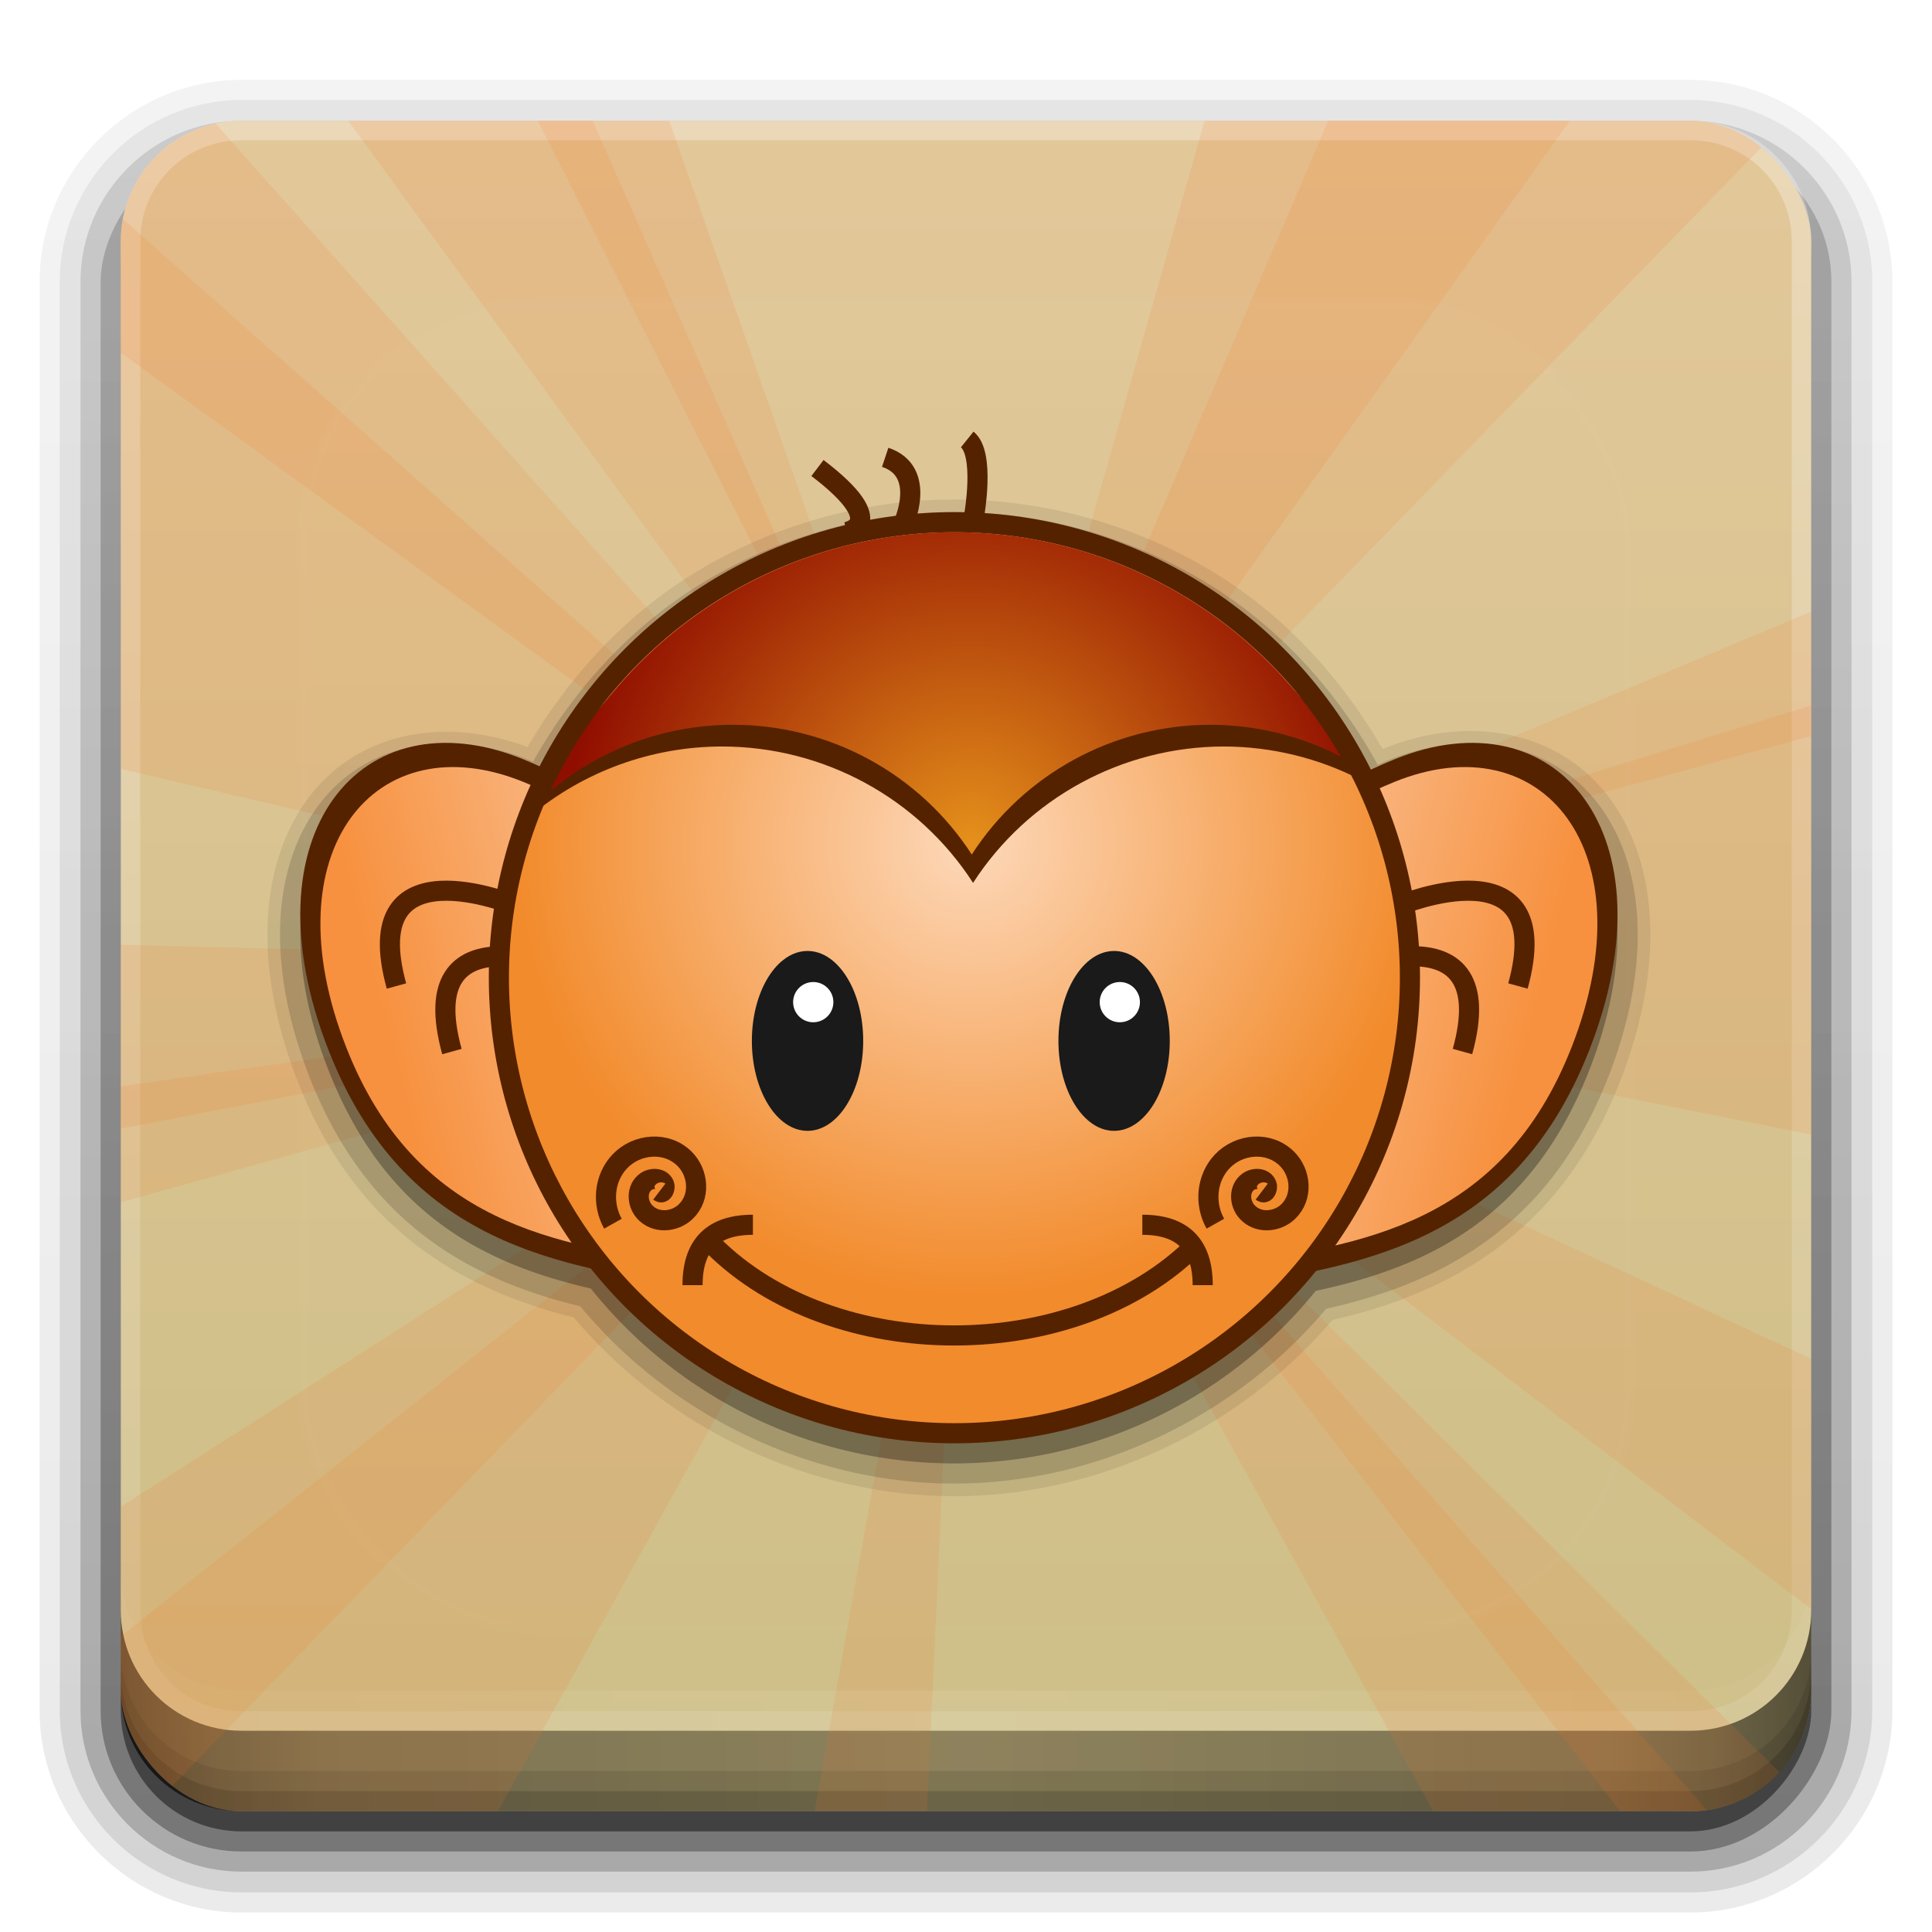 <?xml version="1.0" encoding="UTF-8" standalone="no"?>
<!-- Created with Inkscape (http://www.inkscape.org/) -->

<svg
   xmlns:dc="http://purl.org/dc/elements/1.1/"
   xmlns:cc="http://creativecommons.org/ns#"
   xmlns:rdf="http://www.w3.org/1999/02/22-rdf-syntax-ns#"
   xmlns:svg="http://www.w3.org/2000/svg"
   xmlns="http://www.w3.org/2000/svg"
   xmlns:xlink="http://www.w3.org/1999/xlink"
   xmlns:sodipodi="http://sodipodi.sourceforge.net/DTD/sodipodi-0.dtd"
   xmlns:inkscape="http://www.inkscape.org/namespaces/inkscape"
   width="96"
   height="96"
   id="svg2408"
   sodipodi:version="0.32"
   inkscape:version="0.91 r13725"
   version="1.0"
   sodipodi:docname="mcomix.svg"
   inkscape:output_extension="org.inkscape.output.svg.inkscape"
   style="display:inline">
  <defs
     id="defs2410">
    <linearGradient
       id="linearGradient4321"
       x1="58.65"
       y1="122"
       x2="58.65"
       y2="5.425"
       gradientUnits="userSpaceOnUse"
       gradientTransform="matrix(1.017,0,0,1.017,-1.103,-1.103)">
      <stop
         style="stop-color:#cdbe86;stop-opacity:1"
         offset="0"
         id="stop4323" />
      <stop
         style="stop-color:#e3c89a;stop-opacity:1"
         offset="1"
         id="stop4325" />
    </linearGradient>
    <linearGradient
       id="ButtonShadow"
       gradientTransform="scale(1.006,0.994)"
       x1="45.448"
       y1="92.54"
       x2="45.448"
       y2="7.017"
       gradientUnits="userSpaceOnUse">
      <stop
         style="stop-color:#000000;stop-opacity:1;"
         offset="0"
         id="stop3750" />
      <stop
         style="stop-color:#000000;stop-opacity:0.588;"
         offset="1"
         id="stop3752" />
    </linearGradient>
    <linearGradient
       inkscape:collect="always"
       id="linearGradient3737">
      <stop
         style="stop-color:#ffffff;stop-opacity:1;"
         offset="0"
         id="stop3739" />
      <stop
         style="stop-color:#ffffff;stop-opacity:0;"
         offset="1"
         id="stop3741" />
    </linearGradient>
    <linearGradient
       id="linearGradient3700">
      <stop
         style="stop-color:#70a83e;stop-opacity:1;"
         offset="0"
         id="stop3702" />
      <stop
         style="stop-color:#9fd058;stop-opacity:1;"
         offset="1"
         id="stop3704" />
    </linearGradient>
    <inkscape:perspective
       sodipodi:type="inkscape:persp3d"
       inkscape:vp_x="0 : 526.18109 : 1"
       inkscape:vp_y="0 : 1000 : 0"
       inkscape:vp_z="744.09448 : 526.18109 : 1"
       inkscape:persp3d-origin="372.04724 : 350.78739 : 1"
       id="perspective2416" />
    <linearGradient
       inkscape:collect="always"
       xlink:href="#linearGradient3700"
       id="linearGradient3706"
       x1="48"
       y1="90"
       x2="48"
       y2="5.988"
       gradientUnits="userSpaceOnUse" />
    <linearGradient
       inkscape:collect="always"
       xlink:href="#linearGradient3737"
       id="linearGradient3743"
       x1="36.357"
       y1="6"
       x2="36.357"
       y2="63.893"
       gradientUnits="userSpaceOnUse" />
    <filter
       inkscape:collect="always"
       id="filter3174"
       color-interpolation-filters="sRGB">
      <feGaussianBlur
         inkscape:collect="always"
         stdDeviation="1.71"
         id="feGaussianBlur3176" />
    </filter>
    <filter
       inkscape:collect="always"
       id="filter3794"
       x="-0.192"
       width="1.384"
       y="-0.192"
       height="1.384"
       color-interpolation-filters="sRGB">
      <feGaussianBlur
         inkscape:collect="always"
         stdDeviation="5.28"
         id="feGaussianBlur3796" />
    </filter>
    <linearGradient
       inkscape:collect="always"
       xlink:href="#linearGradient3737"
       id="linearGradient3613"
       x1="48"
       y1="20.221"
       x2="48"
       y2="138.661"
       gradientUnits="userSpaceOnUse" />
    <clipPath
       clipPathUnits="userSpaceOnUse"
       id="clipPath3613">
      <rect
         ry="6"
         rx="6"
         y="6"
         x="6"
         height="84"
         width="84"
         id="rect3615"
         style="fill:#ffffff;fill-opacity:1;fill-rule:nonzero;stroke:none" />
    </clipPath>
    <linearGradient
       inkscape:collect="always"
       xlink:href="#linearGradient3700"
       id="linearGradient3617"
       gradientUnits="userSpaceOnUse"
       x1="48"
       y1="90"
       x2="48"
       y2="5.988" />
    <inkscape:perspective
       id="perspective2947"
       inkscape:persp3d-origin="0.5 : 0.33333333 : 1"
       inkscape:vp_z="1 : 0.5 : 1"
       inkscape:vp_y="0 : 1000 : 0"
       inkscape:vp_x="0 : 0.5 : 1"
       sodipodi:type="inkscape:persp3d" />
    <clipPath
       clipPathUnits="userSpaceOnUse"
       id="clipPath4356">
      <path
         style="fill:#ffffff;fill-opacity:1;stroke:none;display:inline"
         d="M 14.155,5 C 9.083,5 5,9.083 5,14.155 L 5,113.845 C 5,118.917 9.083,123 14.155,123 l 99.69,0 C 118.917,123 123,118.917 123,113.845 l 0,-99.69 C 123,9.083 118.917,5 113.845,5 L 14.155,5 z"
         id="path4358" />
    </clipPath>
    <linearGradient
       inkscape:collect="always"
       id="linearGradient4324">
      <stop
         style="stop-color:#ffffff;stop-opacity:1;"
         offset="0"
         id="stop4326" />
      <stop
         style="stop-color:#ffffff;stop-opacity:0;"
         offset="1"
         id="stop4328" />
    </linearGradient>
    <clipPath
       clipPathUnits="userSpaceOnUse"
       id="clipPath4342">
      <path
         id="path4344"
         d="M 14.155,5 C 9.083,5 5,9.083 5,14.155 L 5,113.845 C 5,118.917 9.083,123 14.155,123 l 99.69,0 C 118.917,123 123,118.917 123,113.845 l 0,-99.69 C 123,9.083 118.917,5 113.845,5 L 14.155,5 z"
         style="fill:#ffffff;fill-opacity:1;stroke:none;display:inline" />
    </clipPath>
    <radialGradient
       inkscape:collect="always"
       xlink:href="#linearGradient4324"
       id="radialGradient4330"
       cx="64.613"
       cy="52.863"
       fx="64.613"
       fy="52.863"
       r="107.426"
       gradientTransform="matrix(0.567,-1.5960417e-8,1.8114018e-8,0.644,27.953,18.822)"
       gradientUnits="userSpaceOnUse" />
    <clipPath
       clipPathUnits="userSpaceOnUse"
       id="clipPath4346">
      <path
         style="fill:#ffffff;fill-opacity:1;stroke:none;display:inline"
         d="M 14.155,5 C 9.083,5 5,9.083 5,14.155 L 5,113.845 C 5,118.917 9.083,123 14.155,123 l 99.69,0 C 118.917,123 123,118.917 123,113.845 l 0,-99.69 C 123,9.083 118.917,5 113.845,5 L 14.155,5 z"
         id="path4348" />
    </clipPath>
    <radialGradient
       inkscape:collect="always"
       xlink:href="#linearGradient4324"
       id="radialGradient2928"
       gradientUnits="userSpaceOnUse"
       gradientTransform="matrix(0.567,-1.5960417e-8,1.8114018e-8,0.644,27.953,18.822)"
       cx="64.613"
       cy="52.863"
       fx="64.613"
       fy="52.863"
       r="107.426" />
    <radialGradient
       inkscape:collect="always"
       xlink:href="#linearGradient4324"
       id="radialGradient2930"
       gradientUnits="userSpaceOnUse"
       gradientTransform="matrix(0.472,0.315,0.358,-0.535,9.022,81.165)"
       cx="64.613"
       cy="52.863"
       fx="64.613"
       fy="52.863"
       r="107.426" />
    <radialGradient
       inkscape:collect="always"
       xlink:href="#linearGradient4324"
       id="radialGradient3708"
       gradientUnits="userSpaceOnUse"
       gradientTransform="matrix(0.472,0.315,0.358,-0.535,9.022,81.165)"
       cx="64.613"
       cy="52.863"
       fx="64.613"
       fy="52.863"
       r="107.426" />
    <inkscape:perspective
       id="perspective2899"
       inkscape:persp3d-origin="0.5 : 0.33333333 : 1"
       inkscape:vp_z="1 : 0.5 : 1"
       inkscape:vp_y="0 : 1000 : 0"
       inkscape:vp_x="0 : 0.5 : 1"
       sodipodi:type="inkscape:persp3d" />
    <clipPath
       clipPathUnits="userSpaceOnUse"
       id="clipPath4407">
      <path
         style="fill:#ffffff;fill-opacity:1;stroke:none;display:inline"
         d="M 14.155,5 C 9.083,5 5,9.083 5,14.155 L 5,113.845 C 5,118.917 9.083,123 14.155,123 l 99.69,0 C 118.917,123 123,118.917 123,113.845 l 0,-99.69 C 123,9.083 118.917,5 113.845,5 L 14.155,5 z"
         id="path4409" />
    </clipPath>
    <linearGradient
       gradientTransform="matrix(0.324,0,0,0.324,3.233,2.558)"
       gradientUnits="userSpaceOnUse"
       xlink:href="#linearGradient5128"
       id="linearGradient2512"
       y2="20.895"
       x2="84.639"
       y1="105.105"
       x1="86.133" />
    <linearGradient
       id="linearGradient5128">
      <stop
         offset="0"
         style="stop-color:#e5e5e5;stop-opacity:1"
         id="stop5130" />
      <stop
         offset="1"
         style="stop-color:#ababab;stop-opacity:1"
         id="stop5132" />
    </linearGradient>
    <linearGradient
       gradientUnits="userSpaceOnUse"
       xlink:href="#linearGradient3309"
       id="linearGradient2515"
       y2="45.017"
       x2="20.759"
       y1="1"
       x1="20.759" />
    <linearGradient
       gradientUnits="userSpaceOnUse"
       id="linearGradient3309"
       y2="122.899"
       x2="63.999"
       y1="3.1"
       x1="63.999">
      <stop
         offset="0"
         style="stop-color:#f6f6f6;stop-opacity:1"
         id="stop3311" />
      <stop
         offset="1"
         style="stop-color:#d2d2d2;stop-opacity:1"
         id="stop3313" />
    </linearGradient>
    <linearGradient
       gradientUnits="userSpaceOnUse"
       xlink:href="#linearGradient3397"
       id="linearGradient2517"
       y2="45"
       x2="37.201"
       y1="1"
       x1="37.201" />
    <linearGradient
       id="linearGradient3397">
      <stop
         offset="0"
         style="stop-color:#aaa;stop-opacity:1"
         id="stop3399" />
      <stop
         offset="1"
         style="stop-color:#8c8c8c;stop-opacity:1"
         id="stop3401" />
    </linearGradient>
    <radialGradient
       gradientTransform="matrix(2.165,0,0,0.753,-111.565,36.518)"
       gradientUnits="userSpaceOnUse"
       xlink:href="#linearGradient8838"
       id="radialGradient2436"
       fy="4.625"
       fx="62.625"
       r="10.625"
       cy="4.625"
       cx="62.625" />
    <linearGradient
       id="linearGradient8838">
      <stop
         offset="0"
         style="stop-color:black;stop-opacity:1"
         id="stop8840" />
      <stop
         offset="1"
         style="stop-color:black;stop-opacity:0"
         id="stop8842" />
    </linearGradient>
    <inkscape:perspective
       id="perspective3752"
       inkscape:persp3d-origin="24 : 16 : 1"
       inkscape:vp_z="48 : 24 : 1"
       inkscape:vp_y="0 : 1000 : 0"
       inkscape:vp_x="0 : 24 : 1"
       sodipodi:type="inkscape:persp3d" />
    <linearGradient
       inkscape:collect="always"
       xlink:href="#linearGradient5128"
       id="linearGradient3801"
       gradientUnits="userSpaceOnUse"
       gradientTransform="matrix(0.415,0,0,0.415,21.438,21.853)"
       x1="86.133"
       y1="105.105"
       x2="84.639"
       y2="20.895" />
    <linearGradient
       inkscape:collect="always"
       xlink:href="#linearGradient3309"
       id="linearGradient3804"
       gradientUnits="userSpaceOnUse"
       gradientTransform="matrix(1.279,0,0,1.279,17.302,18.581)"
       x1="20.759"
       y1="1"
       x2="20.759"
       y2="45.017" />
    <linearGradient
       inkscape:collect="always"
       xlink:href="#linearGradient3397"
       id="linearGradient3806"
       gradientUnits="userSpaceOnUse"
       gradientTransform="matrix(1.279,0,0,1.279,17.302,18.581)"
       x1="37.201"
       y1="1"
       x2="37.201"
       y2="45" />
    <linearGradient
       inkscape:collect="always"
       xlink:href="#linearGradient3700"
       id="linearGradient3878"
       gradientUnits="userSpaceOnUse"
       x1="48"
       y1="90"
       x2="48"
       y2="5.988" />
    <inkscape:perspective
       id="perspective2922"
       inkscape:persp3d-origin="0.5 : 0.33333333 : 1"
       inkscape:vp_z="1 : 0.5 : 1"
       inkscape:vp_y="0 : 1000 : 0"
       inkscape:vp_x="0 : 0.5 : 1"
       sodipodi:type="inkscape:persp3d" />
    <linearGradient
       inkscape:collect="always"
       xlink:href="#linearGradient3700-4"
       id="linearGradient3878-0"
       gradientUnits="userSpaceOnUse"
       x1="48"
       y1="90"
       x2="48"
       y2="5.988" />
    <linearGradient
       id="linearGradient3700-4">
      <stop
         style="stop-color:#70a83e;stop-opacity:1;"
         offset="0"
         id="stop3702-4" />
      <stop
         style="stop-color:#9fd058;stop-opacity:1;"
         offset="1"
         id="stop3704-4" />
    </linearGradient>
    <linearGradient
       gradientTransform="translate(-6,-6)"
       y2="5.988"
       x2="48"
       y1="90"
       x1="48"
       gradientUnits="userSpaceOnUse"
       id="linearGradient2931"
       xlink:href="#linearGradient3700-4"
       inkscape:collect="always" />
    <linearGradient
       inkscape:collect="always"
       xlink:href="#linearGradient3700-4"
       id="linearGradient2971"
       gradientUnits="userSpaceOnUse"
       x1="48"
       y1="90"
       x2="48"
       y2="5.988" />
    <clipPath
       clipPathUnits="userSpaceOnUse"
       id="clipPath2973">
      <rect
         style="fill:url(#linearGradient2977);fill-opacity:1;fill-rule:nonzero;stroke:none"
         id="rect2975"
         width="84"
         height="84"
         x="6"
         y="6"
         rx="6"
         ry="6" />
    </clipPath>
    <linearGradient
       inkscape:collect="always"
       xlink:href="#linearGradient3700-4"
       id="linearGradient2977"
       gradientUnits="userSpaceOnUse"
       x1="48"
       y1="90"
       x2="48"
       y2="5.988" />
    <inkscape:perspective
       id="perspective2851"
       inkscape:persp3d-origin="0.5 : 0.33333333 : 1"
       inkscape:vp_z="1 : 0.5 : 1"
       inkscape:vp_y="0 : 1000 : 0"
       inkscape:vp_x="0 : 0.5 : 1"
       sodipodi:type="inkscape:persp3d" />
    <linearGradient
       gradientTransform="matrix(1.017,0,0,1.017,-1.103,-1.103)"
       gradientUnits="userSpaceOnUse"
       y2="5.425"
       x2="58.65"
       y1="122"
       x1="58.65"
       id="ButtonColor">
      <stop
         id="stop3189"
         offset="0"
         style="stop-color:#793c87;stop-opacity:1;" />
      <stop
         id="stop3191"
         offset="1"
         style="stop-color:#b87cc8;stop-opacity:1;" />
    </linearGradient>
    <linearGradient
       y2="5.425"
       x2="58.65"
       y1="122"
       x1="58.65"
       gradientTransform="matrix(1.017,0,0,1.017,21.896,-21.505)"
       gradientUnits="userSpaceOnUse"
       id="linearGradient2859"
       xlink:href="#ButtonColor"
       inkscape:collect="always" />
    <linearGradient
       inkscape:collect="always"
       xlink:href="#linearGradient4321"
       id="linearGradient3708"
       gradientUnits="userSpaceOnUse"
       x1="48"
       y1="90"
       x2="48"
       y2="5.988" />
    <clipPath
       id="ClipBallReflect">
      <path
         style="fill:#000000;fill-opacity:1"
         d="M 255.031,37.844 C 176.376,39.925 97.101,78.832 52.436,144.498 C 21.96,190.415 16.86,248.47 23.33,301.903 C 37.444,386.788 108.722,456.147 192.157,473.631 C 252.434,486.958 317.147,480.627 373.946,456.654 C 427.416,432.278 467.54,381.587 478.579,323.794 C 491.897,267.417 493.992,204.283 462.976,153.025 C 421.59,79.77 338.19,36.881 255.031,37.844 z"
         id="ClipBallReflectPath" />
    </clipPath>
    <clipPath
       id="ClipRightRelief">
      <path
         style="opacity:0.2;fill:#000000;fill-opacity:1;fill-rule:evenodd;stroke:none;stroke-width:1px;stroke-linecap:butt;stroke-linejoin:miter;stroke-opacity:1;display:inline"
         d="M 386,90.5 C 386,90.5 358,119 351.5,140.5 C 346.477,157.114 342.5,192 364.5,220 C 383.952,244.757 421,265 452,254 C 483.89,242.684 494.077,212.282 497,187.5 C 499.916,162.771 500.5,159.5 500.5,159.5 L 512,165.5 L 533.5,266.5 L 462,312.5 L 338.5,256 L 326,127.5 L 359.5,68.5 L 470.5,70 L 471,83.5 L 386,90.5 z"
         id="ClipRightReliefPath" />
    </clipPath>
    <clipPath
       id="ClipLeftRelief">
      <path
         style="opacity:0.2;fill:#000000;fill-rule:evenodd;stroke:#000000;stroke-width:1px;stroke-linecap:butt;stroke-linejoin:miter;stroke-opacity:1;display:inline"
         d="M 20.5,232.75 C 20.5,232.75 65.777,287.748 103.25,285.5 C 140.75,283.25 165,278 189,240.5 C 213,203 201.5,152 195.5,135 C 189.657,118.444 167.5,89 135.5,76.5 C 103.5,64 103.5,64 103.5,64 L 127,58.5 L 214,84.5 L 231.5,197.5 L 168.5,353 L 29,335.5 L 12,238.5 L 20.5,232.75 z"
         id="ClipLeftReliefPath" />
    </clipPath>
    <clipPath
       id="ClipBallRelief">
      <path
         style="opacity:0.5;fill:#000000;fill-opacity:1;fill-rule:evenodd;stroke:none;stroke-width:1;stroke-linecap:butt;stroke-linejoin:miter;marker:none;marker-start:none;marker-mid:none;marker-end:none;stroke-miterlimit:4;stroke-dasharray:none;stroke-dashoffset:0;stroke-opacity:1;visibility:visible;display:inline;overflow:visible;enable-background:accumulate"
         d="M 0,0 L 0,512 L 512,512 L 512,0 L 0,0 z M 258.75,58.438 C 277.599,58.268 296.919,61.782 307.781,66.125 C 326.963,73.794 356.252,82.819 336.188,112.188 C 316.007,141.726 305.471,200.349 322.719,232.719 C 340.047,265.239 346.492,271.216 370.938,283.031 C 395.383,294.847 426.13,294.753 449.062,291.875 C 472.037,288.992 460.48,326.8 453.625,342.969 C 436.163,387.463 393.504,420.038 351.812,437.938 C 309.811,455.97 197.562,457.854 168,443.062 C 138.144,428.125 116.113,416.469 95.281,395.406 C 74.444,374.338 63.458,351.464 56.812,326.188 C 50.077,300.569 78.386,316.182 111.469,321.781 C 144.552,327.381 181.09,301.432 195.781,284.406 C 210.472,267.38 231.981,216.287 233.281,184.406 C 234.582,152.525 235.796,129.737 223.688,112.844 C 211.579,95.95 197.404,80.452 219.875,66.875 C 229.706,60.935 244.089,58.569 258.75,58.438 z"
         id="ClipBallReliefPath" />
    </clipPath>
    <radialGradient
       gradientTransform="matrix(1.061,-0.068,0.062,0.978,-31.59,22.765)"
       gradientUnits="userSpaceOnUse"
       xlink:href="#Gray"
       fy="253.883"
       fx="254.64"
       r="233.469"
       cy="253.883"
       cx="254.64"
       id="RadialGray" />
    <radialGradient
       gradientTransform="matrix(0.946,-0.404,0.514,1.204,-69.782,131.206)"
       gradientUnits="userSpaceOnUse"
       xlink:href="#WhiteGradient"
       fy="181.852"
       fx="418.692"
       r="81.905"
       cy="181.852"
       cx="418.692"
       id="RightWhite" />
    <radialGradient
       gradientTransform="matrix(0.832,0.362,-0.507,1.167,114.884,-60.5)"
       gradientUnits="userSpaceOnUse"
       xlink:href="#WhiteGradient"
       fy="178.673"
       fx="112.067"
       r="102.059"
       cy="178.673"
       cx="112.067"
       id="LeftWhite" />
    <linearGradient
       id="WhiteGradient">
      <stop
         offset="0"
         style="stop-color:#ffffff;stop-opacity:1"
         id="WhiteStop1" />
      <stop
         offset="0.674"
         style="stop-color:#ffffff;stop-opacity:1"
         id="WhiteStop2" />
      <stop
         offset="1"
         style="stop-color:#989898;stop-opacity:1"
         id="WhiteStop3" />
    </linearGradient>
    <linearGradient
       id="Gray">
      <stop
         offset="0"
         style="stop-color:#434343;stop-opacity:1"
         id="GrayStop1" />
      <stop
         offset="0.629"
         style="stop-color:#434343;stop-opacity:1"
         id="GrayStop2" />
      <stop
         offset="1"
         style="stop-color:#252525;stop-opacity:1"
         id="GrayStop3" />
    </linearGradient>
    <inkscape:perspective
       id="perspective3757"
       inkscape:persp3d-origin="256 : 170.66667 : 1"
       inkscape:vp_z="512 : 256 : 1"
       inkscape:vp_y="0 : 1000 : 0"
       inkscape:vp_x="0 : 256 : 1"
       sodipodi:type="inkscape:persp3d" />
    <radialGradient
       inkscape:collect="always"
       xlink:href="#Gray"
       id="radialGradient3824"
       gradientUnits="userSpaceOnUse"
       gradientTransform="matrix(1.061,-0.068,0.062,0.978,-31.59,22.765)"
       cx="254.64"
       cy="253.883"
       fx="254.64"
       fy="253.883"
       r="233.469" />
    <radialGradient
       inkscape:collect="always"
       xlink:href="#WhiteGradient"
       id="radialGradient3826"
       gradientUnits="userSpaceOnUse"
       gradientTransform="matrix(0.946,-0.404,0.514,1.204,-69.782,131.206)"
       cx="418.692"
       cy="181.852"
       fx="418.692"
       fy="181.852"
       r="81.905" />
    <radialGradient
       inkscape:collect="always"
       xlink:href="#WhiteGradient"
       id="radialGradient3828"
       gradientUnits="userSpaceOnUse"
       gradientTransform="matrix(0.832,0.362,-0.507,1.167,114.884,-60.5)"
       cx="112.067"
       cy="178.673"
       fx="112.067"
       fy="178.673"
       r="102.059" />
    <radialGradient
       inkscape:collect="always"
       xlink:href="#WhiteGradient"
       id="radialGradient3844"
       gradientUnits="userSpaceOnUse"
       gradientTransform="matrix(0.832,0.362,-0.507,1.167,114.884,-60.5)"
       cx="112.067"
       cy="178.673"
       fx="112.067"
       fy="178.673"
       r="102.059" />
    <radialGradient
       inkscape:collect="always"
       xlink:href="#WhiteGradient"
       id="radialGradient3849"
       gradientUnits="userSpaceOnUse"
       gradientTransform="matrix(0.103,0.045,-0.063,0.144,-49.728,8.541)"
       cx="112.067"
       cy="178.673"
       fx="112.067"
       fy="178.673"
       r="102.059" />
    <radialGradient
       inkscape:collect="always"
       xlink:href="#WhiteGradient"
       id="radialGradient3851"
       gradientUnits="userSpaceOnUse"
       gradientTransform="matrix(0.946,-0.404,0.514,1.204,-69.782,131.206)"
       cx="418.692"
       cy="181.852"
       fx="418.692"
       fy="181.852"
       r="81.905" />
    <radialGradient
       inkscape:collect="always"
       xlink:href="#WhiteGradient"
       id="radialGradient3857"
       gradientUnits="userSpaceOnUse"
       gradientTransform="matrix(0.117,-0.05,0.063,0.149,-72.523,32.206)"
       cx="418.692"
       cy="181.852"
       fx="418.692"
       fy="181.852"
       r="81.905" />
    <radialGradient
       inkscape:collect="always"
       xlink:href="#Gray"
       id="radialGradient3859"
       gradientUnits="userSpaceOnUse"
       gradientTransform="matrix(1.061,-0.068,0.062,0.978,-31.59,22.765)"
       cx="254.64"
       cy="253.883"
       fx="254.64"
       fy="253.883"
       r="233.469" />
    <radialGradient
       inkscape:collect="always"
       xlink:href="#Gray"
       id="radialGradient3865"
       gradientUnits="userSpaceOnUse"
       gradientTransform="matrix(0.131,-0.008,0.008,0.121,-67.809,18.82)"
       cx="254.64"
       cy="253.883"
       fx="254.64"
       fy="253.883"
       r="233.469" />
    <radialGradient
       inkscape:collect="always"
       xlink:href="#Gray"
       id="radialGradient3870"
       gradientUnits="userSpaceOnUse"
       gradientTransform="matrix(0.131,-0.008,0.008,0.121,-67.809,18.82)"
       cx="254.64"
       cy="253.883"
       fx="254.64"
       fy="253.883"
       r="233.469" />
    <inkscape:perspective
       id="perspective2877"
       inkscape:persp3d-origin="0.5 : 0.33333333 : 1"
       inkscape:vp_z="1 : 0.5 : 1"
       inkscape:vp_y="0 : 1000 : 0"
       inkscape:vp_x="0 : 0.5 : 1"
       sodipodi:type="inkscape:persp3d" />
    <linearGradient
       y2="90.239"
       x2="32.251"
       y1="6.132"
       x1="32.251"
       gradientTransform="matrix(1.024,0,0,1.012,-1.143,-98.071)"
       gradientUnits="userSpaceOnUse"
       id="linearGradient3026"
       xlink:href="#ButtonShadow-0"
       inkscape:collect="always" />
    <linearGradient
       id="ButtonShadow-0"
       gradientTransform="matrix(1.006,0,0,0.994,100,0)"
       x1="45.448"
       y1="92.54"
       x2="45.448"
       y2="7.017"
       gradientUnits="userSpaceOnUse">
      <stop
         style="stop-color:#000000;stop-opacity:1;"
         offset="0"
         id="stop3750-8" />
      <stop
         style="stop-color:#000000;stop-opacity:0.588;"
         offset="1"
         id="stop3752-5" />
    </linearGradient>
    <linearGradient
       inkscape:collect="always"
       xlink:href="#ButtonShadow-0"
       id="linearGradient3780"
       gradientUnits="userSpaceOnUse"
       gradientTransform="matrix(1.024,0,0,1.012,-1.143,-98.071)"
       x1="32.251"
       y1="6.132"
       x2="32.251"
       y2="90.239" />
    <linearGradient
       id="linearGradient2886"
       gradientTransform="matrix(1.006,0,0,0.994,100,0)"
       x1="45.448"
       y1="92.54"
       x2="45.448"
       y2="7.017"
       gradientUnits="userSpaceOnUse">
      <stop
         style="stop-color:#000000;stop-opacity:1;"
         offset="0"
         id="stop2888" />
      <stop
         style="stop-color:#000000;stop-opacity:0.588;"
         offset="1"
         id="stop2890" />
    </linearGradient>
    <linearGradient
       inkscape:collect="always"
       xlink:href="#ButtonShadow-0"
       id="linearGradient3772"
       gradientUnits="userSpaceOnUse"
       gradientTransform="matrix(1.024,0,0,1.012,-1.143,-98.071)"
       x1="32.251"
       y1="6.132"
       x2="32.251"
       y2="90.239" />
    <linearGradient
       id="linearGradient2893"
       gradientTransform="matrix(1.006,0,0,0.994,100,0)"
       x1="45.448"
       y1="92.54"
       x2="45.448"
       y2="7.017"
       gradientUnits="userSpaceOnUse">
      <stop
         style="stop-color:#000000;stop-opacity:1;"
         offset="0"
         id="stop2895" />
      <stop
         style="stop-color:#000000;stop-opacity:0.588;"
         offset="1"
         id="stop2897" />
    </linearGradient>
    <linearGradient
       inkscape:collect="always"
       xlink:href="#ButtonShadow-0"
       id="linearGradient3725"
       gradientUnits="userSpaceOnUse"
       gradientTransform="matrix(1.024,0,0,1.012,-1.143,-98.071)"
       x1="32.251"
       y1="6.132"
       x2="32.251"
       y2="90.239" />
    <linearGradient
       id="linearGradient2900"
       gradientTransform="matrix(1.006,0,0,0.994,100,0)"
       x1="45.448"
       y1="92.54"
       x2="45.448"
       y2="7.017"
       gradientUnits="userSpaceOnUse">
      <stop
         style="stop-color:#000000;stop-opacity:1;"
         offset="0"
         id="stop2902" />
      <stop
         style="stop-color:#000000;stop-opacity:0.588;"
         offset="1"
         id="stop2904" />
    </linearGradient>
    <linearGradient
       inkscape:collect="always"
       xlink:href="#ButtonShadow-0"
       id="linearGradient3721"
       gradientUnits="userSpaceOnUse"
       gradientTransform="translate(0,-97)"
       x1="32.251"
       y1="6.132"
       x2="32.251"
       y2="90.239" />
    <linearGradient
       id="linearGradient2907"
       gradientTransform="matrix(1.006,0,0,0.994,100,0)"
       x1="45.448"
       y1="92.54"
       x2="45.448"
       y2="7.017"
       gradientUnits="userSpaceOnUse">
      <stop
         style="stop-color:#000000;stop-opacity:1;"
         offset="0"
         id="stop2909" />
      <stop
         style="stop-color:#000000;stop-opacity:0.588;"
         offset="1"
         id="stop2911" />
    </linearGradient>
    <linearGradient
       y2="90.239"
       x2="32.251"
       y1="6.132"
       x1="32.251"
       gradientTransform="matrix(1.024,0,0,1.012,-1.143,-98.071)"
       gradientUnits="userSpaceOnUse"
       id="linearGradient2918"
       xlink:href="#ButtonShadow-0"
       inkscape:collect="always" />
    <radialGradient
       inkscape:collect="always"
       xlink:href="#linearGradient4200"
       id="radialGradient4198"
       gradientUnits="userSpaceOnUse"
       gradientTransform="matrix(0.886,1.9394021e-7,-1.9394015e-7,0.886,3.929,5.539)"
       cx="50"
       cy="41"
       fx="50"
       fy="41"
       r="22.577" />
    <linearGradient
       id="linearGradient4200"
       inkscape:collect="always">
      <stop
         id="stop4202"
         offset="0"
         style="stop-color:#e5901b;stop-opacity:1" />
      <stop
         id="stop4204"
         offset="1"
         style="stop-color:#900e00;stop-opacity:1" />
    </linearGradient>
    <radialGradient
       inkscape:collect="always"
       xlink:href="#linearGradient4188"
       id="radialGradient4194"
       cx="50"
       cy="41"
       fx="50"
       fy="41"
       r="22.577"
       gradientUnits="userSpaceOnUse"
       gradientTransform="translate(-1.779,0.858)" />
    <linearGradient
       inkscape:collect="always"
       id="linearGradient4188">
      <stop
         style="stop-color:#fdd8b9;stop-opacity:1"
         offset="0"
         id="stop4190" />
      <stop
         style="stop-color:#f28b2c;stop-opacity:1"
         offset="1"
         id="stop4192" />
    </linearGradient>
    <linearGradient
       inkscape:collect="always"
       xlink:href="#linearGradient4334"
       id="linearGradient4340"
       x1="-0.169"
       y1="35.171"
       x2="11.589"
       y2="32.117"
       gradientUnits="userSpaceOnUse"
       gradientTransform="translate(18.573,12.988)" />
    <linearGradient
       inkscape:collect="always"
       id="linearGradient4334">
      <stop
         style="stop-color:#f7913f;stop-opacity:1"
         offset="0"
         id="stop4336" />
      <stop
         style="stop-color:#f9b884;stop-opacity:1"
         offset="1"
         id="stop4338" />
    </linearGradient>
    <linearGradient
       inkscape:collect="always"
       xlink:href="#linearGradient4334"
       id="linearGradient4352"
       gradientUnits="userSpaceOnUse"
       gradientTransform="matrix(-1,0,0,1,76.721,12.988)"
       x1="-0.169"
       y1="35.171"
       x2="11.589"
       y2="32.117" />
    <linearGradient
       id="linearGradient3228"
       y2="88"
       spreadMethod="reflect"
       gradientUnits="userSpaceOnUse"
       y1="88"
       x2="48"
       x1="90">
      <stop
         id="stop3894"
         stop-opacity=".588"
         offset="0" />
      <stop
         id="stop3896"
         stop-opacity=".471"
         offset=".118" />
      <stop
         id="stop3898"
         stop-opacity=".392"
         offset=".238" />
      <stop
         id="stop3900"
         stop-opacity=".314"
         offset="1" />
    </linearGradient>
    <linearGradient
       id="linearGradient4429"
       y2="82.455"
       xlink:href="#linearGradient3737"
       spreadMethod="reflect"
       gradientUnits="userSpaceOnUse"
       x2="112.12"
       y1="82"
       x1="48" />
    <linearGradient
       id="linearGradient4390"
       y2="-40"
       xlink:href="#linearGradient3737"
       gradientUnits="userSpaceOnUse"
       x2="48"
       gradientTransform="matrix(1,0,0,-1,0,92)"
       y1="88"
       x1="48" />
  </defs>
  <sodipodi:namedview
     id="base"
     pagecolor="#ffffff"
     bordercolor="#666666"
     borderopacity="1.0"
     inkscape:pageopacity="0.0"
     inkscape:pageshadow="2"
     inkscape:zoom="3.9921028"
     inkscape:cx="0.72778601"
     inkscape:cy="42.808265"
     inkscape:document-units="px"
     inkscape:current-layer="layer1"
     showgrid="true"
     showborder="true"
     inkscape:showpageshadow="false"
     inkscape:window-width="1366"
     inkscape:window-height="743"
     inkscape:window-x="0"
     inkscape:window-y="25"
     inkscape:window-maximized="1"
     inkscape:snap-global="false">
    <inkscape:grid
       type="xygrid"
       id="grid3732"
       visible="true"
       enabled="true" />
  </sodipodi:namedview>
  <g
     inkscape:groupmode="layer"
     id="layer2"
     inkscape:label="Blur Shadow"
     style="display:none"
     sodipodi:insensitive="true">
    <rect
       style="opacity:0.9;fill:url(#ButtonShadow);fill-opacity:1;fill-rule:nonzero;stroke:none;filter:url(#filter3174)"
       id="rect3745"
       width="86"
       height="85"
       x="5"
       y="7"
       rx="6"
       ry="6" />
  </g>
  <g
     inkscape:groupmode="layer"
     id="layer3"
     inkscape:label="Shadow"
     style="display:inline"
     sodipodi:insensitive="true">
    <path
       sodipodi:type="inkscape:offset"
       inkscape:radius="0.99097413"
       inkscape:original="M 12 -94.03125 C 7.028367 -94.03125 2.96875 -89.971633 2.96875 -85 L 2.96875 -14 C 2.96875 -9.0283671 7.0283671 -4.96875 12 -4.96875 L 84 -4.96875 C 88.971633 -4.96875 93.03125 -9.028367 93.03125 -14 L 93.03125 -85 C 93.03125 -89.971633 88.971633 -94.03125 84 -94.03125 L 12 -94.03125 z "
       style="opacity:0.08;fill:url(#linearGradient2918);fill-opacity:1;fill-rule:nonzero;stroke:none;display:inline"
       id="path3786"
       d="m 12,-95.031 c -5.511,0 -10.031,4.52 -10.031,10.031 l 0,71 c 0,5.511 4.52,10.031 10.031,10.031 l 72,0 c 5.511,0 10.031,-4.52 10.031,-10.031 l 0,-71 c 0,-5.511 -4.52,-10.031 -10.031,-10.031 l -72,0 z"
       transform="scale(1,-1)" />
    <path
       sodipodi:type="inkscape:offset"
       inkscape:radius="1.0360184"
       inkscape:original="M 12 -93 C 7.5908667 -93 4 -89.409133 4 -85 L 4 -14 C 4 -9.5908667 7.5908667 -6 12 -6 L 84 -6 C 88.409133 -6 92 -9.5908667 92 -14 L 92 -85 C 92 -89.409133 88.409133 -93 84 -93 L 12 -93 z "
       style="opacity:0.1;fill:url(#linearGradient3780);fill-opacity:1;fill-rule:nonzero;stroke:none;display:inline"
       id="path3778"
       d="m 12,-94.031 c -4.972,0 -9.031,4.06 -9.031,9.031 l 0,71 c 0,4.972 4.06,9.031 9.031,9.031 l 72,0 c 4.972,0 9.031,-4.06 9.031,-9.031 l 0,-71 c 0,-4.972 -4.06,-9.031 -9.031,-9.031 l -72,0 z"
       transform="scale(1,-1)" />
    <path
       sodipodi:type="inkscape:offset"
       inkscape:radius="0.98962283"
       inkscape:original="M 12 -92 C 8.122 -92 5 -88.878 5 -85 L 5 -14 C 5 -10.122 8.122 -7 12 -7 L 84 -7 C 87.878 -7 91 -10.122 91 -14 L 91 -85 C 91 -88.878 87.878 -92 84 -92 L 12 -92 z "
       style="opacity:0.2;fill:url(#linearGradient3772);fill-opacity:1;fill-rule:nonzero;stroke:none;display:inline"
       id="path3770"
       d="m 12,-93 c -4.409,0 -8,3.591 -8,8 l 0,71 c 0,4.409 3.591,8 8,8 l 72,0 c 4.409,0 8,-3.591 8,-8 l 0,-71 c 0,-4.409 -3.591,-8 -8,-8 l -72,0 z"
       transform="scale(1,-1)" />
    <rect
       style="opacity:0.3;fill:url(#linearGradient3725);fill-opacity:1;fill-rule:nonzero;stroke:none;display:inline"
       id="rect3723"
       width="86"
       height="85"
       x="5"
       y="-92"
       rx="7"
       ry="7"
       transform="scale(1,-1)" />
    <rect
       transform="scale(1,-1)"
       ry="6"
       rx="6"
       y="-91"
       x="6"
       height="84"
       width="84"
       id="rect3716"
       style="opacity:0.45;fill:url(#linearGradient3721);fill-opacity:1;fill-rule:nonzero;stroke:none;display:inline" />
  </g>
  <g
     inkscape:label="Button"
     inkscape:groupmode="layer"
     id="layer1">
    <rect
       style="fill:url(#linearGradient3708);fill-opacity:1;fill-rule:nonzero;stroke:none"
       id="rect2419"
       width="84"
       height="84"
       x="6"
       y="6"
       rx="6"
       ry="6" />
    <path
       inkscape:connector-curvature="0"
       style="opacity:0.3;fill:url(#linearGradient4390)"
       d="M 12,86 C 8.676,86 6,83.324 6,80 L 6,12 C 6,8.676 8.676,6 12,6 l 72,0 c 3.324,0 6,2.676 6,6 l 0,68 c 0,3.324 -2.676,6 -6,6 z m 0,-0.969 72,0 c 2.805,0 5.031,-2.226 5.031,-5.031 l 0,-68 c 0,-2.805 -2.226,-5.031 -5.031,-5.031 l -72,0 c -2.805,0 -5.031,2.226 -5.031,5.031 l 0,68 c 0,2.805 2.226,5.031 5.031,5.031 z"
       id="rect4377" />
    <path
       inkscape:connector-curvature="0"
       style="opacity:0.1;fill:url(#linearGradient4429)"
       d="m 6,78 0,2 c 0,3.324 2.676,6 6,6 l 72,0 c 3.324,0 6,-2.676 6,-6 l 0,-2 c 0,3.324 -2.676,6 -6,6 L 12,84 C 8.676,84 6,81.324 6,78 Z"
       id="rect4414" />
    <g
       id="layer4">
      <path
         style="fill:url(#linearGradient3228)"
         inkscape:connector-curvature="0"
         id="path3888"
         d="m 6,80 0,4 c 0,3.324 2.676,6 6,6 l 72,0 c 3.324,0 6,-2.676 6,-6 l 0,-4 c 0,3.324 -2.676,6 -6,6 L 12,86 C 8.676,86 6,83.324 6,80 Z" />
      <path
         inkscape:connector-curvature="0"
         id="rect4345"
         style="color:#000000;opacity:0.1"
         d="m 6,82 0,2 c 0,3.324 2.676,6 6,6 l 72,0 c 3.324,0 6,-2.676 6,-6 l 0,-2 c 0,3.324 -2.676,6 -6,6 L 12,88 C 8.676,88 6,85.324 6,82 Z" />
      <path
         inkscape:connector-curvature="0"
         id="rect4336"
         style="color:#000000;opacity:0.15"
         d="m 6,83 0,1 c 0,3.324 2.676,6 6,6 l 72,0 c 3.324,0 6,-2.676 6,-6 l 0,-1 c 0,3.324 -2.676,6 -6,6 L 12,89 C 8.676,89 6,86.324 6,83 Z" />
    </g>
  </g>
  <g
     inkscape:groupmode="layer"
     id="layer7"
     inkscape:label="Rays"
     style="display:inline"
     sodipodi:insensitive="true">
    <g
       id="g3855"
       clip-path="url(#clipPath2973)"
       style="opacity:0.9;fill:#f17324;fill-opacity:1">
      <path
         inkscape:transform-center-y="-28"
         inkscape:transform-center-x="-20"
         id="path3819"
         d="M 48,48 72,-8 88,-8 48,48 z"
         style="opacity:0.15;fill:#f17324;stroke:none;fill-opacity:1" />
      <path
         style="opacity:0.15;fill:#f17324;stroke:none;fill-opacity:1"
         d="M 48,48 103.251,73.677 102.769,89.67 48,48 z"
         id="path3821"
         inkscape:transform-center-x="-27.62561"
         inkscape:transform-center-y="20.834806" />
      <path
         inkscape:transform-center-y="4.8909875"
         inkscape:transform-center-x="34.398376"
         id="path3823"
         d="M 48,48 -11.828,59.516 -20.797,46.266 48,48 z"
         style="opacity:0.15;fill:#f17324;stroke:none;fill-opacity:1" />
      <path
         style="opacity:0.15;fill:#f17324;stroke:none;fill-opacity:1"
         d="M 48,48 -1.311,12.217 2.225,-3.387 48,48 z"
         id="path3825"
         inkscape:transform-center-x="24.655599"
         inkscape:transform-center-y="-25.693558" />
      <path
         sodipodi:nodetypes="cccc"
         style="opacity:0.15;fill:#f17324;stroke:none;fill-opacity:1"
         d="M 48,48 65.519,-14.073 95.955,-1.359 48,48 z"
         id="path3827"
         inkscape:transform-center-x="-23.977597"
         inkscape:transform-center-y="-31.036577" />
      <path
         inkscape:transform-center-y="-2.7707725"
         inkscape:transform-center-x="-33.74475"
         id="path3829"
         d="M 48,48 109.636,28.999 115.49,61.46 48,48 z"
         style="opacity:0.15;fill:#f17324;stroke:none;fill-opacity:1"
         sodipodi:nodetypes="cccc" />
      <path
         sodipodi:nodetypes="cccc"
         style="opacity:0.15;fill:#f17324;stroke:none;fill-opacity:1"
         d="M 48,48 16.754,104.424 -9.969,85.089 48,48 z"
         id="path3831"
         inkscape:transform-center-x="28.984623"
         inkscape:transform-center-y="28.212105" />
      <path
         inkscape:transform-center-y="-22.819354"
         inkscape:transform-center-x="31.405984"
         id="path3833"
         d="M 48,48 -14.812,33.349 -3.508,2.361 48,48 z"
         style="opacity:0.15;fill:#f17324;stroke:none;fill-opacity:1"
         sodipodi:nodetypes="cccc" />
      <path
         sodipodi:nodetypes="cccc"
         inkscape:transform-center-y="27.212505"
         inkscape:transform-center-x="-22.904818"
         id="path3835"
         d="M 48,48 93.81,93.403 90.118,102.425 48,48 z"
         style="opacity:0.15;fill:#f17324;stroke:none;fill-opacity:1" />
      <path
         style="opacity:0.15;fill:#f17324;stroke:none;fill-opacity:1"
         d="m 48,48 -2.97,64.43 -9.168,3.31 L 48,48 z"
         id="path3837"
         inkscape:transform-center-x="6.069258"
         inkscape:transform-center-y="33.86981"
         sodipodi:nodetypes="cccc" />
      <path
         sodipodi:nodetypes="cccc"
         inkscape:transform-center-y="23.171276"
         inkscape:transform-center-x="26.961952"
         id="path3839"
         d="M 48,48 3.141,94.343 -5.924,90.758 48,48 z"
         style="opacity:0.15;fill:#f17324;stroke:none;fill-opacity:1" />
      <path
         style="opacity:0.15;fill:#f17324;stroke:none;fill-opacity:1"
         d="M 48,48 -14.116,65.366 -20.132,57.696 48,48 z"
         id="path3841"
         inkscape:transform-center-x="34.066035"
         inkscape:transform-center-y="8.683102"
         sodipodi:nodetypes="cccc" />
      <path
         sodipodi:nodetypes="cccc"
         inkscape:transform-center-y="-32.466447"
         inkscape:transform-center-x="14.573314"
         id="path3843"
         d="M 48,48 18.853,-9.537 25.203,-16.933 48,48 z"
         style="opacity:0.15;fill:#f17324;stroke:none;fill-opacity:1" />
      <path
         style="opacity:0.15;fill:#f17324;stroke:none;fill-opacity:1"
         d="m 48,48 59.482,-24.939 6.921,6.864 -66.403,18.074 z"
         id="path3845"
         inkscape:transform-center-x="-33.201341"
         inkscape:transform-center-y="-12.46926"
         sodipodi:nodetypes="cccc" />
      <path
         style="opacity:0.15;fill:#f17324;stroke:none;fill-opacity:1"
         d="M 48,48 88.187,93.793 81.29,108.231 48,48 z"
         id="path3849"
         inkscape:transform-center-x="-20.093371"
         inkscape:transform-center-y="30.115385" />
      <path
         inkscape:transform-center-y="-31.475519"
         inkscape:transform-center-x="17.978983"
         id="path3851"
         d="M 48,48 12.042,-1.184 20.194,-14.951 48,48 z"
         style="opacity:0.15;fill:#f17324;stroke:none;fill-opacity:1" />
    </g>
    <rect
       ry="6"
       rx="6"
       y="6"
       x="6"
       height="84"
       width="84"
       id="rect3873"
       style="fill:url(#linearGradient3617);fill-opacity:1;fill-rule:nonzero;stroke:none;display:none" />
    <rect
       ry="6"
       rx="6"
       y="6"
       x="6"
       height="84"
       width="84"
       id="rect3880"
       style="fill:url(#linearGradient3878);fill-opacity:1;fill-rule:nonzero;stroke:none;display:none" />
  </g>
  <g
     inkscape:groupmode="layer"
     id="layer5"
     inkscape:label="Highlight"
     sodipodi:insensitive="true">
    <rect
       style="opacity:0.1;fill:url(#linearGradient3613);fill-opacity:1;fill-rule:nonzero;stroke:#ffffff;stroke-width:0.5;stroke-linecap:round;stroke-linejoin:miter;stroke-miterlimit:4;stroke-opacity:1;stroke-dasharray:none;stroke-dashoffset:0;filter:url(#filter3794)"
       id="rect3171"
       width="66"
       height="66"
       x="15"
       y="15"
       rx="12"
       ry="12"
       clip-path="url(#clipPath3613)" />
  </g>
  <g
     inkscape:groupmode="layer"
     id="layer6"
     inkscape:label="Goo"
     sodipodi:insensitive="true">
    <g
       id="g4707">
      <path
         d="m 47.422,24.818 c -4.539,0.005 -9.062,1.287 -12.93,3.662 -3.452,2.12 -6.245,5.162 -8.281,8.639 -4.405,-1.63 -8.664,-0.567 -10.971,2.637 -2.366,3.286 -2.668,8.321 -0.428,14.029 2.913,7.422 8.31,10.339 13.697,11.674 4.638,5.511 11.702,8.885 18.914,8.887 0,0 0.002,0 0.002,0 7.15,-0.007 14.152,-3.326 18.787,-8.758 5.58,-1.282 11.251,-4.118 14.268,-11.803 2.241,-5.708 1.938,-10.743 -0.428,-14.029 -2.374,-3.297 -6.809,-4.383 -11.35,-2.541 -2.024,-3.493 -4.806,-6.556 -8.258,-8.691 -3.889,-2.406 -8.448,-3.703 -13.021,-3.705 0,0 -0.002,0 -0.002,0 z"
         id="path4705"
         style="opacity:0.08;fill:#000000;fill-opacity:1;stroke:none;stroke-width:0.695"
         inkscape:original="M 47.421875 25.445312 C 43.000609 25.450212 38.588052 26.700286 34.820312 29.013672 C 31.32609 31.15912 28.492296 34.274197 26.486328 37.849609 C 26.447888 37.833529 26.416128 37.816761 26.376953 37.800781 C 22.034169 36.029417 17.950249 37.062382 15.748047 40.121094 C 13.545845 43.179805 13.206752 47.982666 15.394531 53.556641 C 18.265126 60.870276 23.493852 63.619957 28.833984 64.908203 C 33.346745 70.372016 40.335048 73.716994 47.423828 73.71875 A 1.002078 1.002078 0 0 0 47.425781 73.71875 C 54.454492 73.71185 61.381696 70.420513 65.892578 65.033203 C 71.430837 63.793894 76.926475 61.128536 79.898438 53.556641 C 82.086215 47.982666 81.747124 43.179805 79.544922 40.121094 C 77.34272 37.062382 73.2588 36.029417 68.916016 37.800781 C 68.758745 37.864931 68.614015 37.935722 68.460938 38.001953 C 66.466007 34.385851 63.627807 31.229906 60.115234 29.056641 C 56.327037 26.712843 51.878469 25.447016 47.423828 25.445312 A 1.002078 1.002078 0 0 0 47.421875 25.445312 z "
         inkscape:radius="0.62623686"
         sodipodi:type="inkscape:offset" />
      <path
         d="m 47.422,25.445 c -4.421,0.005 -8.834,1.255 -12.602,3.568 -3.494,2.145 -6.328,5.261 -8.334,8.836 -0.038,-0.016 -0.07,-0.033 -0.109,-0.049 -4.343,-1.771 -8.427,-0.738 -10.629,2.32 -2.202,3.059 -2.541,7.862 -0.354,13.436 2.871,7.314 8.099,10.063 13.439,11.352 4.513,5.464 11.501,8.809 18.59,8.811 a 1.002,1.002 0 0 0 0.002,0 c 7.029,-0.007 13.956,-3.298 18.467,-8.686 5.538,-1.239 11.034,-3.905 14.006,-11.477 2.188,-5.574 1.849,-10.377 -0.354,-13.436 -2.202,-3.059 -6.286,-4.092 -10.629,-2.32 -0.157,0.064 -0.302,0.135 -0.455,0.201 -1.995,-3.616 -4.833,-6.772 -8.346,-8.945 -3.788,-2.344 -8.237,-3.61 -12.691,-3.611 a 1.002,1.002 0 0 0 -0.002,0 z"
         id="path4700"
         style="opacity:0.15;fill:#000000;fill-opacity:1;stroke:none;stroke-width:0.695"
         inkscape:original="M 47.423828 26.447266 A 23.134501 23.134501 0 0 0 26.830078 39.091797 C 26.556346 38.968756 26.282842 38.84468 25.998047 38.728516 C 17.930751 35.437972 12.121694 42.474354 16.328125 53.191406 C 19.135611 60.344255 24.06729 62.804369 29.357422 64.025391 A 23.134501 23.134501 0 0 0 47.423828 72.716797 A 23.134501 23.134501 0 0 0 65.378906 64.142578 C 70.877528 62.964356 76.059315 60.594047 78.964844 53.191406 C 83.171275 42.474354 77.362218 35.437972 69.294922 38.728516 C 68.889149 38.894025 68.496499 39.068358 68.113281 39.248047 A 23.134501 23.134501 0 0 0 47.423828 26.447266 z "
         inkscape:radius="1.0019778"
         sodipodi:type="inkscape:offset" />
      <path
         inkscape:connector-curvature="0"
         id="path4691"
         d="m 47.424,26.447 a 23.135,23.135 0 0 0 -20.594,12.645 c -0.274,-0.123 -0.547,-0.247 -0.832,-0.363 -8.067,-3.291 -13.876,3.746 -9.67,14.463 2.807,7.153 7.739,9.613 13.029,10.834 a 23.135,23.135 0 0 0 18.066,8.691 23.135,23.135 0 0 0 17.955,-8.574 c 5.499,-1.178 10.68,-3.549 13.586,-10.951 4.206,-10.717 -1.603,-17.753 -9.67,-14.463 -0.406,0.166 -0.798,0.34 -1.182,0.52 A 23.135,23.135 0 0 0 47.424,26.447 Z"
         style="opacity:0.3;fill:#000000;fill-opacity:1;stroke:none;stroke-width:0.695" />
      <path
         inkscape:connector-curvature="0"
         id="path4362"
         d="m 42.037,26.443 c 0,0 2.303,-0.354 -1.417,-3.188"
         style="fill:none;fill-rule:evenodd;stroke:#552200;stroke-width:1px;stroke-linecap:butt;stroke-linejoin:miter;stroke-opacity:1" />
      <path
         inkscape:connector-curvature="0"
         id="path4364"
         d="m 44.871,26.089 c 0,0 1.24,-2.657 -0.886,-3.365"
         style="fill:none;fill-rule:evenodd;stroke:#552200;stroke-width:1px;stroke-linecap:butt;stroke-linejoin:miter;stroke-opacity:1" />
      <path
         inkscape:connector-curvature="0"
         id="path4366"
         d="m 48.414,25.557 c 0,0 0.531,-3.011 -0.354,-3.72"
         style="fill:none;fill-rule:evenodd;stroke:#552200;stroke-width:1px;stroke-linecap:butt;stroke-linejoin:miter;stroke-opacity:1" />
      <path
         sodipodi:nodetypes="sssss"
         inkscape:connector-curvature="0"
         id="path4346"
         d="m 59.626,52.191 c 0,7.987 -4.621,12.584 0.664,11.816 7.2,-1.046 14.879,-2.143 18.676,-11.816 4.206,-10.717 -1.602,-17.753 -9.67,-14.463 -6.085,2.482 -9.67,6.475 -9.67,14.463 z"
         style="fill:#552200;fill-opacity:1;stroke:none;stroke-width:0.695" />
      <path
         style="fill:url(#linearGradient4352);fill-opacity:1;stroke:none;stroke-width:0.695"
         d="m 60.461,52.041 c 0,7.281 -4.212,11.471 0.605,10.771 6.563,-0.954 13.563,-1.954 17.024,-10.771 3.834,-9.769 -1.461,-16.183 -8.814,-13.183 -5.546,2.262 -8.814,5.902 -8.814,13.183 z"
         id="path4348-6"
         inkscape:connector-curvature="0"
         sodipodi:nodetypes="sssss" />
      <path
         style="fill:#552200;fill-opacity:1;stroke:none;stroke-width:0.695"
         d="m 35.668,52.191 c 0,7.987 4.621,12.584 -0.664,11.816 -7.2,-1.046 -14.879,-2.143 -18.676,-11.816 -4.206,-10.717 1.602,-17.753 9.67,-14.463 6.085,2.482 9.67,6.475 9.67,14.463 z"
         id="path4342"
         inkscape:connector-curvature="0"
         sodipodi:nodetypes="sssss" />
      <path
         sodipodi:nodetypes="sssss"
         inkscape:connector-curvature="0"
         id="path4331"
         d="m 34.833,52.041 c 0,7.281 4.212,11.471 -0.605,10.771 -6.563,-0.954 -13.563,-1.954 -17.024,-10.771 -3.834,-9.769 1.461,-16.183 8.814,-13.183 5.546,2.262 8.814,5.902 8.814,13.183 z"
         style="fill:url(#linearGradient4340);fill-opacity:1;stroke:none;stroke-width:0.695" />
      <path
         sodipodi:nodetypes="cc"
         inkscape:connector-curvature="0"
         id="path4358-7"
         d="m 66.783,48.243 c 0,0 7.891,-3.256 5.887,4.008"
         style="fill:none;fill-rule:evenodd;stroke:#552200;stroke-width:1px;stroke-linecap:butt;stroke-linejoin:miter;stroke-opacity:1" />
      <circle
         style="fill:#552200;fill-opacity:1;fill-rule:evenodd;stroke:none;stroke-width:0.885px;stroke-linecap:butt;stroke-linejoin:miter;stroke-opacity:1"
         id="circle4327"
         cx="47.424"
         cy="48.582"
         r="23.135" />
      <path
         style="fill:none;fill-rule:evenodd;stroke:#552200;stroke-width:1px;stroke-linecap:butt;stroke-linejoin:miter;stroke-opacity:1"
         d="m 28.343,48.243 c 0,0 -7.891,-3.256 -5.887,4.008"
         id="path4356"
         inkscape:connector-curvature="0"
         sodipodi:nodetypes="cc" />
      <path
         sodipodi:nodetypes="cc"
         inkscape:connector-curvature="0"
         id="path4354"
         d="m 25.587,44.986 c 0,0 -7.891,-3.256 -5.887,4.008"
         style="fill:none;fill-rule:evenodd;stroke:#552200;stroke-width:1px;stroke-linecap:butt;stroke-linejoin:miter;stroke-opacity:1" />
      <path
         style="fill:none;fill-rule:evenodd;stroke:#552200;stroke-width:1px;stroke-linecap:butt;stroke-linejoin:miter;stroke-opacity:1"
         d="m 69.539,44.986 c 0,0 7.891,-3.256 5.887,4.008"
         id="path4360"
         inkscape:connector-curvature="0"
         sodipodi:nodetypes="cc" />
      <circle
         r="22.135"
         cy="48.582"
         cx="47.424"
         id="path3375"
         style="fill:url(#radialGradient4194);fill-opacity:1;fill-rule:evenodd;stroke:none;stroke-width:0.885px;stroke-linecap:butt;stroke-linejoin:miter;stroke-opacity:1" />
      <path
         style="fill:#552200;fill-opacity:1;fill-rule:evenodd;stroke:none;stroke-width:0.885px;stroke-linecap:butt;stroke-linejoin:miter;stroke-opacity:1"
         d="m 47.446,27.038 c -9.057,0.012 -17.284,5.279 -21.085,13.501 2.665,-2.221 6.031,-3.441 9.51,-3.446 5.05,5.68e-4 9.752,2.554 12.48,6.776 2.725,-4.217 7.42,-6.77 12.464,-6.776 2.367,0.005 4.699,0.573 6.801,1.657 C 63.476,31.514 55.782,27.046 47.446,27.038 Z"
         id="path4329"
         inkscape:connector-curvature="0"
         sodipodi:nodetypes="ccccccc" />
      <path
         sodipodi:nodetypes="ccccccc"
         inkscape:connector-curvature="0"
         id="circle4196"
         d="m 47.424,26.446 c -8.618,0.011 -16.446,5.023 -20.062,12.846 2.536,-2.114 5.739,-3.274 9.049,-3.279 4.805,5.4e-4 9.279,2.43 11.875,6.447 2.593,-4.013 7.06,-6.441 11.859,-6.447 2.253,0.005 4.471,0.545 6.471,1.576 C 62.677,30.705 55.356,26.454 47.424,26.446 Z"
         style="fill:url(#radialGradient4198);fill-opacity:1;fill-rule:evenodd;stroke:none;stroke-width:0.885px;stroke-linecap:butt;stroke-linejoin:miter;stroke-opacity:1" />
      <ellipse
         ry="4.469"
         rx="2.766"
         cy="51.722"
         cx="40.126"
         id="path4287"
         style="fill:#1a1a1a;fill-opacity:1;stroke:none" />
      <circle
         r="1"
         cy="49.796"
         cx="40.41"
         id="path4289"
         style="fill:#ffffff;fill-opacity:1;stroke:none" />
      <ellipse
         style="fill:#1a1a1a;fill-opacity:1;stroke:none"
         id="ellipse4291"
         cx="55.359"
         cy="51.722"
         rx="2.766"
         ry="4.469" />
      <circle
         style="fill:#ffffff;fill-opacity:1;stroke:none"
         id="circle4293"
         cx="55.643"
         cy="49.796"
         r="1" />
      <path
         sodipodi:nodetypes="cc"
         inkscape:connector-curvature="0"
         id="path4311"
         d="m 35.412,61.858 c 6,6 18,6 24,0"
         style="fill:#f28b2c;fill-opacity:0;fill-rule:evenodd;stroke:#552200;stroke-width:1px;stroke-linecap:butt;stroke-linejoin:miter;stroke-opacity:1" />
      <path
         sodipodi:nodetypes="cc"
         inkscape:connector-curvature="0"
         id="path4315"
         d="m 37.412,60.858 c -2,0 -3,1 -3,3"
         style="fill:#f28b2c;fill-opacity:0;fill-rule:evenodd;stroke:#552200;stroke-width:1px;stroke-linecap:butt;stroke-linejoin:miter;stroke-opacity:1" />
      <path
         style="fill:#f28b2c;fill-opacity:0;fill-rule:evenodd;stroke:#552200;stroke-width:1px;stroke-linecap:butt;stroke-linejoin:miter;stroke-opacity:1"
         d="m 56.762,60.858 c 2,0 3,1 3,3"
         id="path4317"
         inkscape:connector-curvature="0"
         sodipodi:nodetypes="cc" />
      <path
         transform="scale(-1,1)"
         d="m -32.76,59.211 c -0.197,0.15 -0.3,-0.192 -0.25,-0.328 0.136,-0.369 0.631,-0.364 0.905,-0.172 0.49,0.344 0.457,1.06 0.094,1.482 -0.533,0.619 -1.496,0.553 -2.059,0.016 -0.751,-0.716 -0.651,-1.934 0.062,-2.636 0.897,-0.884 2.373,-0.75 3.214,0.14 0.784,0.83 0.89,2.109 0.337,3.092"
         sodipodi:t0="0"
         sodipodi:argument="-10.075871"
         sodipodi:radius="2.8006144"
         sodipodi:revolution="1.7"
         sodipodi:expansion="1"
         sodipodi:cy="59.211452"
         sodipodi:cx="-32.760109"
         id="path4374"
         style="fill:none;fill-rule:evenodd;stroke:#552200;stroke-width:1px;stroke-linecap:butt;stroke-linejoin:miter;stroke-opacity:1"
         sodipodi:type="spiral" />
      <path
         sodipodi:type="spiral"
         style="fill:none;fill-rule:evenodd;stroke:#552200;stroke-width:1px;stroke-linecap:butt;stroke-linejoin:miter;stroke-opacity:1"
         id="path4376"
         sodipodi:cx="-62.694473"
         sodipodi:cy="59.211452"
         sodipodi:expansion="1"
         sodipodi:revolution="1.7"
         sodipodi:radius="2.8006144"
         sodipodi:argument="-10.075871"
         sodipodi:t0="0"
         d="m -62.694,59.211 c -0.197,0.15 -0.3,-0.192 -0.25,-0.328 0.136,-0.369 0.631,-0.364 0.905,-0.172 0.49,0.344 0.457,1.06 0.094,1.482 -0.533,0.619 -1.496,0.553 -2.059,0.016 -0.751,-0.716 -0.651,-1.934 0.062,-2.636 0.897,-0.884 2.373,-0.75 3.214,0.14 0.784,0.83 0.89,2.109 0.337,3.092"
         transform="scale(-1,1)" />
    </g>
  </g>
</svg>
